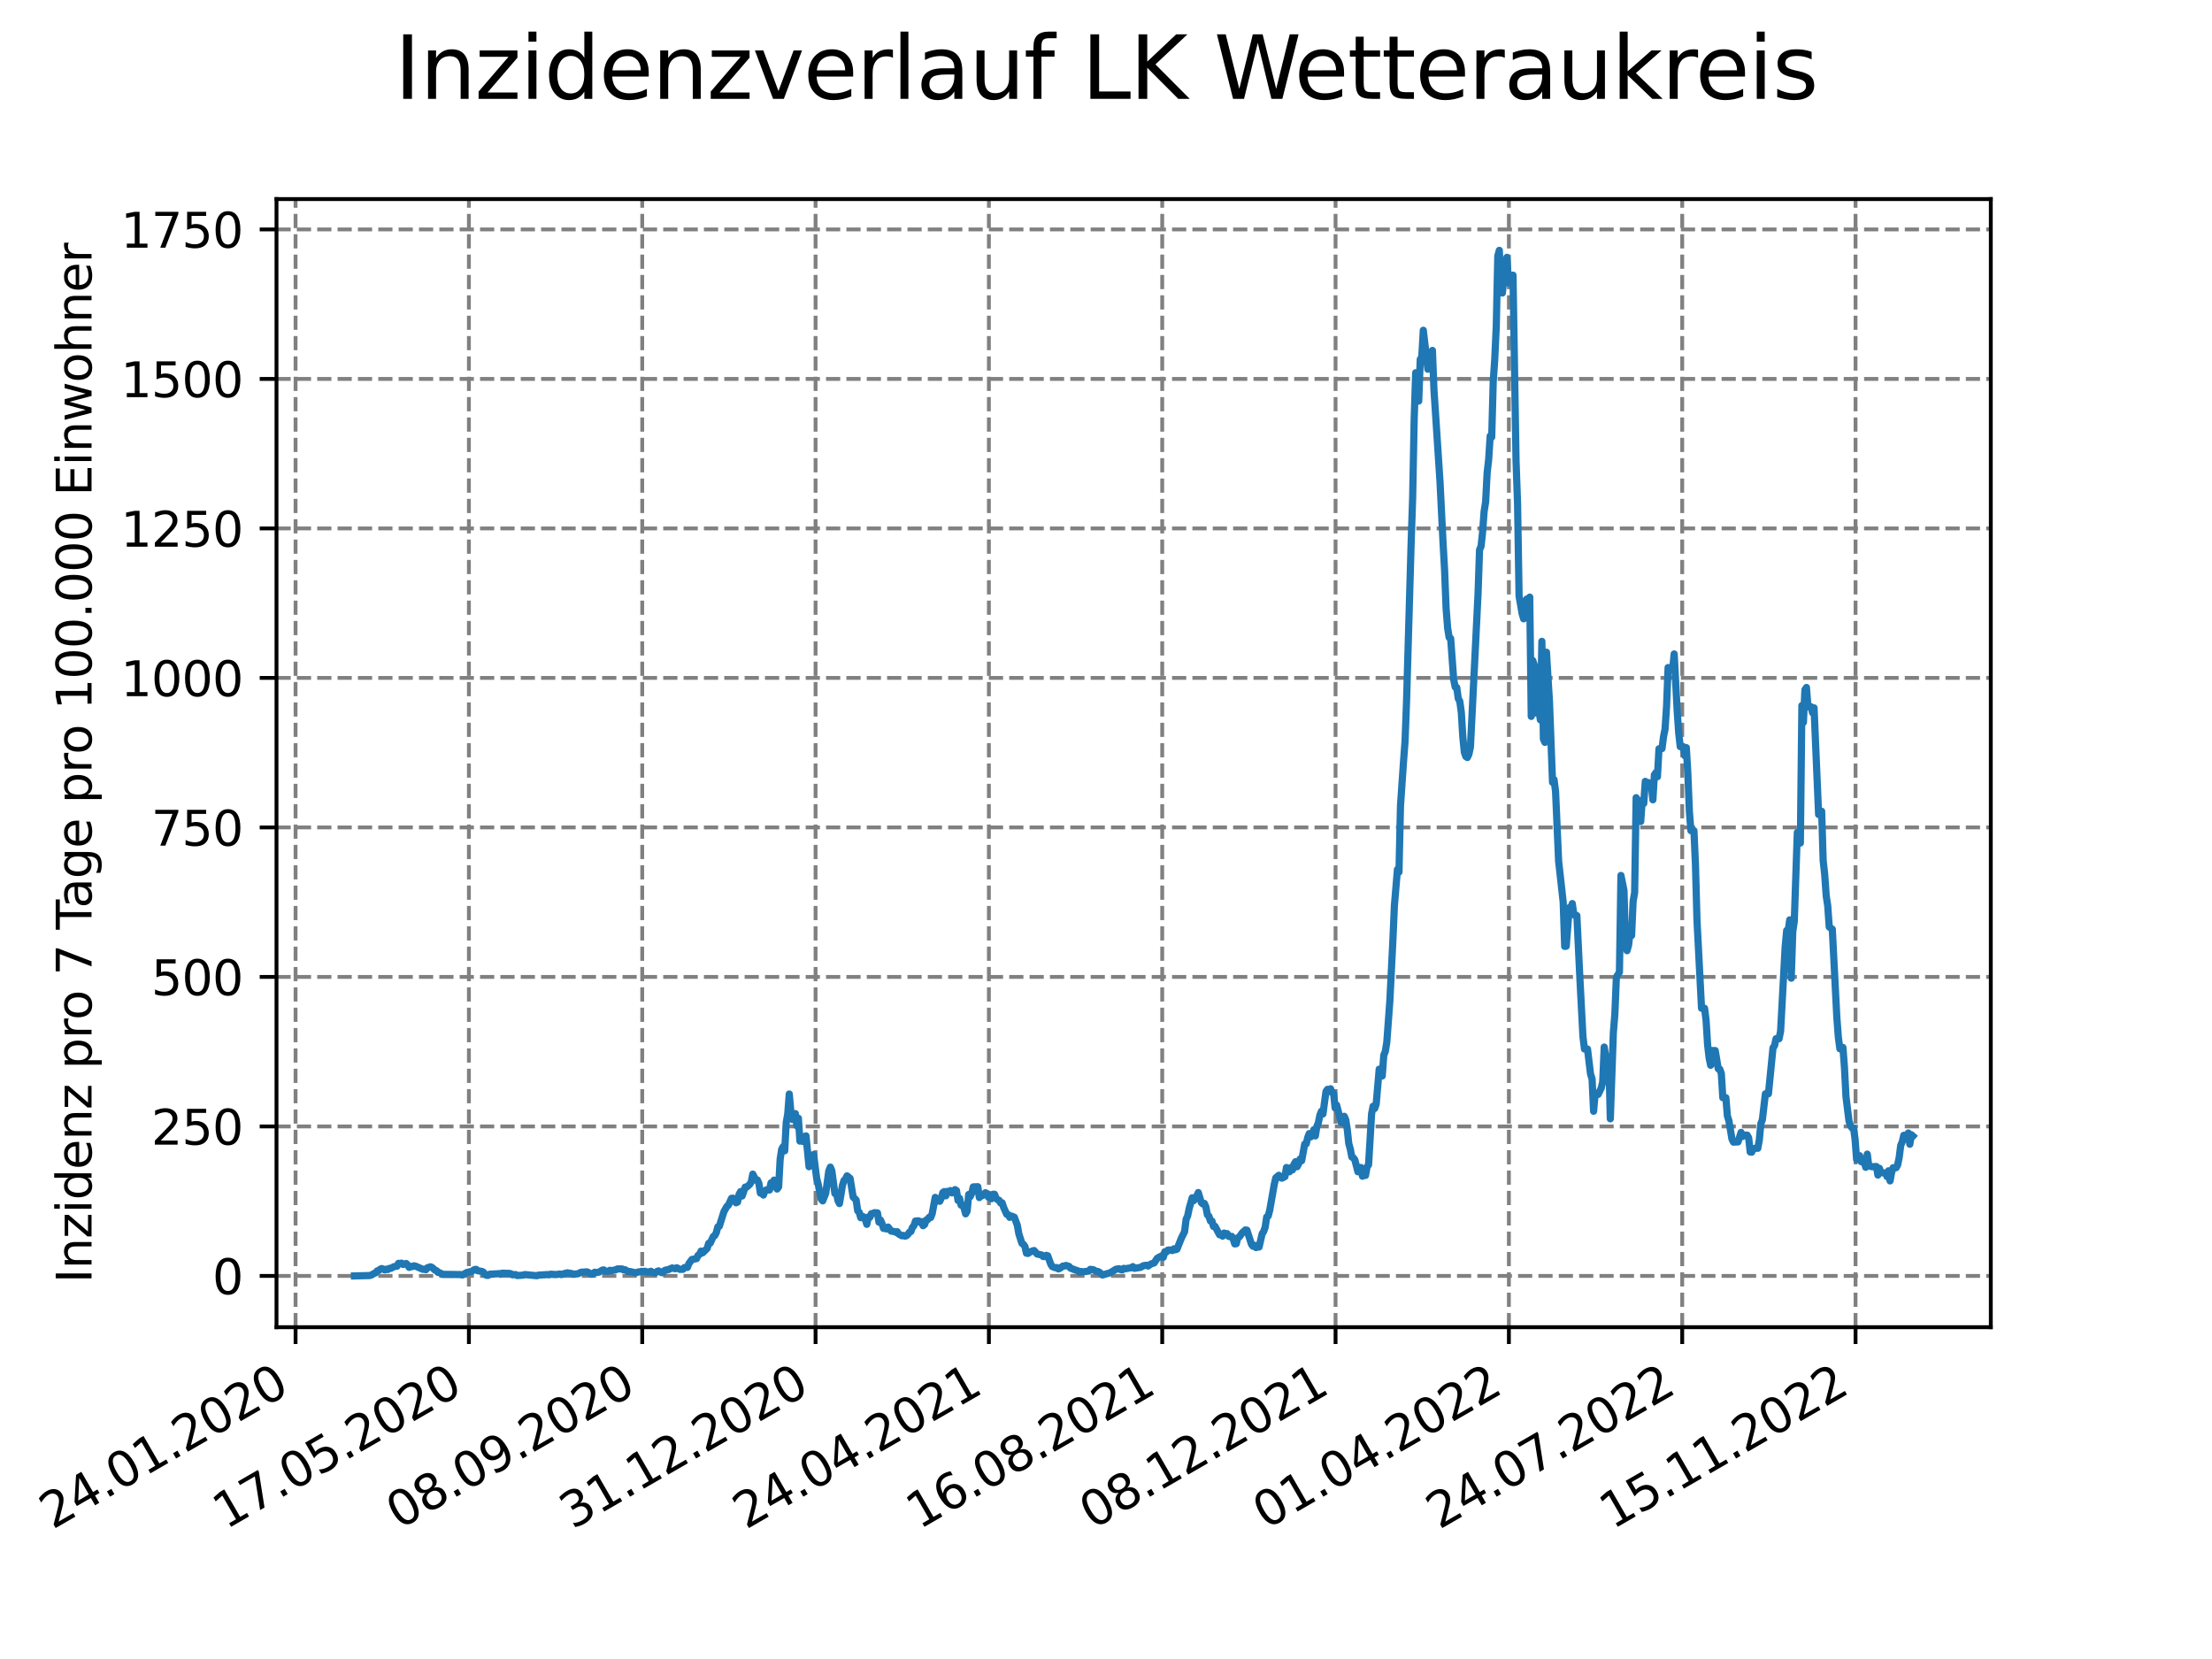 <?xml version="1.0" encoding="utf-8" standalone="no"?>
<!DOCTYPE svg PUBLIC "-//W3C//DTD SVG 1.1//EN"
  "http://www.w3.org/Graphics/SVG/1.1/DTD/svg11.dtd">
<svg xmlns:xlink="http://www.w3.org/1999/xlink" width="460.8pt" height="345.6pt" viewBox="0 0 460.8 345.6" xmlns="http://www.w3.org/2000/svg" version="1.1">
 <defs>
  <style type="text/css">*{stroke-linejoin: round; stroke-linecap: butt}</style>
 </defs>
 <g id="figure_1">
  <g id="patch_1">
   <path d="M 0 345.6 
L 460.8 345.6 
L 460.8 0 
L 0 0 
z
" style="fill: #ffffff"/>
  </g>
  <g id="axes_1">
   <g id="patch_2">
    <path d="M 57.6 276.48 
L 414.72 276.48 
L 414.72 41.472 
L 57.6 41.472 
z
" style="fill: #ffffff"/>
   </g>
   <g id="matplotlib.axis_1">
    <g id="xtick_1">
     <g id="line2d_1">
      <path d="M 61.572 276.48 
L 61.572 41.472 
" clip-path="url(#p90f5636e90)" style="fill: none; stroke-dasharray: 2.96,1.28; stroke-dashoffset: 0; stroke: #808080; stroke-width: 0.8"/>
     </g>
     <g id="line2d_2">
      <defs>
       <path id="m7a1c405367" d="M 0 0 
L 0 3.5 
" style="stroke: #000000; stroke-width: 0.8"/>
      </defs>
      <g>
       <use xlink:href="#m7a1c405367" x="61.572" y="276.48" style="stroke: #000000; stroke-width: 0.8"/>
      </g>
     </g>
     <g id="text_1">
      <!-- 24.01.2020 -->
      <g transform="translate(10.947 318.689) rotate(-30) scale(0.1 -0.1)">
       <defs>
        <path id="DejaVuSans-32" d="M 1228 531 
L 3431 531 
L 3431 0 
L 469 0 
L 469 531 
Q 828 903 1448 1529 
Q 2069 2156 2228 2338 
Q 2531 2678 2651 2914 
Q 2772 3150 2772 3378 
Q 2772 3750 2511 3984 
Q 2250 4219 1831 4219 
Q 1534 4219 1204 4116 
Q 875 4013 500 3803 
L 500 4441 
Q 881 4594 1212 4672 
Q 1544 4750 1819 4750 
Q 2544 4750 2975 4387 
Q 3406 4025 3406 3419 
Q 3406 3131 3298 2873 
Q 3191 2616 2906 2266 
Q 2828 2175 2409 1742 
Q 1991 1309 1228 531 
z
" transform="scale(0.016)"/>
        <path id="DejaVuSans-34" d="M 2419 4116 
L 825 1625 
L 2419 1625 
L 2419 4116 
z
M 2253 4666 
L 3047 4666 
L 3047 1625 
L 3713 1625 
L 3713 1100 
L 3047 1100 
L 3047 0 
L 2419 0 
L 2419 1100 
L 313 1100 
L 313 1709 
L 2253 4666 
z
" transform="scale(0.016)"/>
        <path id="DejaVuSans-2e" d="M 684 794 
L 1344 794 
L 1344 0 
L 684 0 
L 684 794 
z
" transform="scale(0.016)"/>
        <path id="DejaVuSans-30" d="M 2034 4250 
Q 1547 4250 1301 3770 
Q 1056 3291 1056 2328 
Q 1056 1369 1301 889 
Q 1547 409 2034 409 
Q 2525 409 2770 889 
Q 3016 1369 3016 2328 
Q 3016 3291 2770 3770 
Q 2525 4250 2034 4250 
z
M 2034 4750 
Q 2819 4750 3233 4129 
Q 3647 3509 3647 2328 
Q 3647 1150 3233 529 
Q 2819 -91 2034 -91 
Q 1250 -91 836 529 
Q 422 1150 422 2328 
Q 422 3509 836 4129 
Q 1250 4750 2034 4750 
z
" transform="scale(0.016)"/>
        <path id="DejaVuSans-31" d="M 794 531 
L 1825 531 
L 1825 4091 
L 703 3866 
L 703 4441 
L 1819 4666 
L 2450 4666 
L 2450 531 
L 3481 531 
L 3481 0 
L 794 0 
L 794 531 
z
" transform="scale(0.016)"/>
       </defs>
       <use xlink:href="#DejaVuSans-32"/>
       <use xlink:href="#DejaVuSans-34" x="63.623"/>
       <use xlink:href="#DejaVuSans-2e" x="127.246"/>
       <use xlink:href="#DejaVuSans-30" x="159.033"/>
       <use xlink:href="#DejaVuSans-31" x="222.656"/>
       <use xlink:href="#DejaVuSans-2e" x="286.279"/>
       <use xlink:href="#DejaVuSans-32" x="318.066"/>
       <use xlink:href="#DejaVuSans-30" x="381.689"/>
       <use xlink:href="#DejaVuSans-32" x="445.312"/>
       <use xlink:href="#DejaVuSans-30" x="508.936"/>
      </g>
     </g>
    </g>
    <g id="xtick_2">
     <g id="line2d_3">
      <path d="M 97.68 276.48 
L 97.68 41.472 
" clip-path="url(#p90f5636e90)" style="fill: none; stroke-dasharray: 2.96,1.28; stroke-dashoffset: 0; stroke: #808080; stroke-width: 0.8"/>
     </g>
     <g id="line2d_4">
      <g>
       <use xlink:href="#m7a1c405367" x="97.68" y="276.48" style="stroke: #000000; stroke-width: 0.8"/>
      </g>
     </g>
     <g id="text_2">
      <!-- 17.05.2020 -->
      <g transform="translate(47.055 318.689) rotate(-30) scale(0.1 -0.1)">
       <defs>
        <path id="DejaVuSans-37" d="M 525 4666 
L 3525 4666 
L 3525 4397 
L 1831 0 
L 1172 0 
L 2766 4134 
L 525 4134 
L 525 4666 
z
" transform="scale(0.016)"/>
        <path id="DejaVuSans-35" d="M 691 4666 
L 3169 4666 
L 3169 4134 
L 1269 4134 
L 1269 2991 
Q 1406 3038 1543 3061 
Q 1681 3084 1819 3084 
Q 2600 3084 3056 2656 
Q 3513 2228 3513 1497 
Q 3513 744 3044 326 
Q 2575 -91 1722 -91 
Q 1428 -91 1123 -41 
Q 819 9 494 109 
L 494 744 
Q 775 591 1075 516 
Q 1375 441 1709 441 
Q 2250 441 2565 725 
Q 2881 1009 2881 1497 
Q 2881 1984 2565 2268 
Q 2250 2553 1709 2553 
Q 1456 2553 1204 2497 
Q 953 2441 691 2322 
L 691 4666 
z
" transform="scale(0.016)"/>
       </defs>
       <use xlink:href="#DejaVuSans-31"/>
       <use xlink:href="#DejaVuSans-37" x="63.623"/>
       <use xlink:href="#DejaVuSans-2e" x="127.246"/>
       <use xlink:href="#DejaVuSans-30" x="159.033"/>
       <use xlink:href="#DejaVuSans-35" x="222.656"/>
       <use xlink:href="#DejaVuSans-2e" x="286.279"/>
       <use xlink:href="#DejaVuSans-32" x="318.066"/>
       <use xlink:href="#DejaVuSans-30" x="381.689"/>
       <use xlink:href="#DejaVuSans-32" x="445.312"/>
       <use xlink:href="#DejaVuSans-30" x="508.936"/>
      </g>
     </g>
    </g>
    <g id="xtick_3">
     <g id="line2d_5">
      <path d="M 133.788 276.48 
L 133.788 41.472 
" clip-path="url(#p90f5636e90)" style="fill: none; stroke-dasharray: 2.96,1.28; stroke-dashoffset: 0; stroke: #808080; stroke-width: 0.8"/>
     </g>
     <g id="line2d_6">
      <g>
       <use xlink:href="#m7a1c405367" x="133.788" y="276.48" style="stroke: #000000; stroke-width: 0.8"/>
      </g>
     </g>
     <g id="text_3">
      <!-- 08.09.2020 -->
      <g transform="translate(83.163 318.689) rotate(-30) scale(0.1 -0.1)">
       <defs>
        <path id="DejaVuSans-38" d="M 2034 2216 
Q 1584 2216 1326 1975 
Q 1069 1734 1069 1313 
Q 1069 891 1326 650 
Q 1584 409 2034 409 
Q 2484 409 2743 651 
Q 3003 894 3003 1313 
Q 3003 1734 2745 1975 
Q 2488 2216 2034 2216 
z
M 1403 2484 
Q 997 2584 770 2862 
Q 544 3141 544 3541 
Q 544 4100 942 4425 
Q 1341 4750 2034 4750 
Q 2731 4750 3128 4425 
Q 3525 4100 3525 3541 
Q 3525 3141 3298 2862 
Q 3072 2584 2669 2484 
Q 3125 2378 3379 2068 
Q 3634 1759 3634 1313 
Q 3634 634 3220 271 
Q 2806 -91 2034 -91 
Q 1263 -91 848 271 
Q 434 634 434 1313 
Q 434 1759 690 2068 
Q 947 2378 1403 2484 
z
M 1172 3481 
Q 1172 3119 1398 2916 
Q 1625 2713 2034 2713 
Q 2441 2713 2670 2916 
Q 2900 3119 2900 3481 
Q 2900 3844 2670 4047 
Q 2441 4250 2034 4250 
Q 1625 4250 1398 4047 
Q 1172 3844 1172 3481 
z
" transform="scale(0.016)"/>
        <path id="DejaVuSans-39" d="M 703 97 
L 703 672 
Q 941 559 1184 500 
Q 1428 441 1663 441 
Q 2288 441 2617 861 
Q 2947 1281 2994 2138 
Q 2813 1869 2534 1725 
Q 2256 1581 1919 1581 
Q 1219 1581 811 2004 
Q 403 2428 403 3163 
Q 403 3881 828 4315 
Q 1253 4750 1959 4750 
Q 2769 4750 3195 4129 
Q 3622 3509 3622 2328 
Q 3622 1225 3098 567 
Q 2575 -91 1691 -91 
Q 1453 -91 1209 -44 
Q 966 3 703 97 
z
M 1959 2075 
Q 2384 2075 2632 2365 
Q 2881 2656 2881 3163 
Q 2881 3666 2632 3958 
Q 2384 4250 1959 4250 
Q 1534 4250 1286 3958 
Q 1038 3666 1038 3163 
Q 1038 2656 1286 2365 
Q 1534 2075 1959 2075 
z
" transform="scale(0.016)"/>
       </defs>
       <use xlink:href="#DejaVuSans-30"/>
       <use xlink:href="#DejaVuSans-38" x="63.623"/>
       <use xlink:href="#DejaVuSans-2e" x="127.246"/>
       <use xlink:href="#DejaVuSans-30" x="159.033"/>
       <use xlink:href="#DejaVuSans-39" x="222.656"/>
       <use xlink:href="#DejaVuSans-2e" x="286.279"/>
       <use xlink:href="#DejaVuSans-32" x="318.066"/>
       <use xlink:href="#DejaVuSans-30" x="381.689"/>
       <use xlink:href="#DejaVuSans-32" x="445.312"/>
       <use xlink:href="#DejaVuSans-30" x="508.936"/>
      </g>
     </g>
    </g>
    <g id="xtick_4">
     <g id="line2d_7">
      <path d="M 169.896 276.48 
L 169.896 41.472 
" clip-path="url(#p90f5636e90)" style="fill: none; stroke-dasharray: 2.96,1.28; stroke-dashoffset: 0; stroke: #808080; stroke-width: 0.8"/>
     </g>
     <g id="line2d_8">
      <g>
       <use xlink:href="#m7a1c405367" x="169.896" y="276.48" style="stroke: #000000; stroke-width: 0.8"/>
      </g>
     </g>
     <g id="text_4">
      <!-- 31.12.2020 -->
      <g transform="translate(119.271 318.689) rotate(-30) scale(0.1 -0.1)">
       <defs>
        <path id="DejaVuSans-33" d="M 2597 2516 
Q 3050 2419 3304 2112 
Q 3559 1806 3559 1356 
Q 3559 666 3084 287 
Q 2609 -91 1734 -91 
Q 1441 -91 1130 -33 
Q 819 25 488 141 
L 488 750 
Q 750 597 1062 519 
Q 1375 441 1716 441 
Q 2309 441 2620 675 
Q 2931 909 2931 1356 
Q 2931 1769 2642 2001 
Q 2353 2234 1838 2234 
L 1294 2234 
L 1294 2753 
L 1863 2753 
Q 2328 2753 2575 2939 
Q 2822 3125 2822 3475 
Q 2822 3834 2567 4026 
Q 2313 4219 1838 4219 
Q 1578 4219 1281 4162 
Q 984 4106 628 3988 
L 628 4550 
Q 988 4650 1302 4700 
Q 1616 4750 1894 4750 
Q 2613 4750 3031 4423 
Q 3450 4097 3450 3541 
Q 3450 3153 3228 2886 
Q 3006 2619 2597 2516 
z
" transform="scale(0.016)"/>
       </defs>
       <use xlink:href="#DejaVuSans-33"/>
       <use xlink:href="#DejaVuSans-31" x="63.623"/>
       <use xlink:href="#DejaVuSans-2e" x="127.246"/>
       <use xlink:href="#DejaVuSans-31" x="159.033"/>
       <use xlink:href="#DejaVuSans-32" x="222.656"/>
       <use xlink:href="#DejaVuSans-2e" x="286.279"/>
       <use xlink:href="#DejaVuSans-32" x="318.066"/>
       <use xlink:href="#DejaVuSans-30" x="381.689"/>
       <use xlink:href="#DejaVuSans-32" x="445.312"/>
       <use xlink:href="#DejaVuSans-30" x="508.936"/>
      </g>
     </g>
    </g>
    <g id="xtick_5">
     <g id="line2d_9">
      <path d="M 206.004 276.48 
L 206.004 41.472 
" clip-path="url(#p90f5636e90)" style="fill: none; stroke-dasharray: 2.96,1.28; stroke-dashoffset: 0; stroke: #808080; stroke-width: 0.8"/>
     </g>
     <g id="line2d_10">
      <g>
       <use xlink:href="#m7a1c405367" x="206.004" y="276.48" style="stroke: #000000; stroke-width: 0.8"/>
      </g>
     </g>
     <g id="text_5">
      <!-- 24.04.2021 -->
      <g transform="translate(155.379 318.689) rotate(-30) scale(0.1 -0.1)">
       <use xlink:href="#DejaVuSans-32"/>
       <use xlink:href="#DejaVuSans-34" x="63.623"/>
       <use xlink:href="#DejaVuSans-2e" x="127.246"/>
       <use xlink:href="#DejaVuSans-30" x="159.033"/>
       <use xlink:href="#DejaVuSans-34" x="222.656"/>
       <use xlink:href="#DejaVuSans-2e" x="286.279"/>
       <use xlink:href="#DejaVuSans-32" x="318.066"/>
       <use xlink:href="#DejaVuSans-30" x="381.689"/>
       <use xlink:href="#DejaVuSans-32" x="445.312"/>
       <use xlink:href="#DejaVuSans-31" x="508.936"/>
      </g>
     </g>
    </g>
    <g id="xtick_6">
     <g id="line2d_11">
      <path d="M 242.112 276.48 
L 242.112 41.472 
" clip-path="url(#p90f5636e90)" style="fill: none; stroke-dasharray: 2.96,1.28; stroke-dashoffset: 0; stroke: #808080; stroke-width: 0.8"/>
     </g>
     <g id="line2d_12">
      <g>
       <use xlink:href="#m7a1c405367" x="242.112" y="276.48" style="stroke: #000000; stroke-width: 0.8"/>
      </g>
     </g>
     <g id="text_6">
      <!-- 16.08.2021 -->
      <g transform="translate(191.487 318.689) rotate(-30) scale(0.1 -0.1)">
       <defs>
        <path id="DejaVuSans-36" d="M 2113 2584 
Q 1688 2584 1439 2293 
Q 1191 2003 1191 1497 
Q 1191 994 1439 701 
Q 1688 409 2113 409 
Q 2538 409 2786 701 
Q 3034 994 3034 1497 
Q 3034 2003 2786 2293 
Q 2538 2584 2113 2584 
z
M 3366 4563 
L 3366 3988 
Q 3128 4100 2886 4159 
Q 2644 4219 2406 4219 
Q 1781 4219 1451 3797 
Q 1122 3375 1075 2522 
Q 1259 2794 1537 2939 
Q 1816 3084 2150 3084 
Q 2853 3084 3261 2657 
Q 3669 2231 3669 1497 
Q 3669 778 3244 343 
Q 2819 -91 2113 -91 
Q 1303 -91 875 529 
Q 447 1150 447 2328 
Q 447 3434 972 4092 
Q 1497 4750 2381 4750 
Q 2619 4750 2861 4703 
Q 3103 4656 3366 4563 
z
" transform="scale(0.016)"/>
       </defs>
       <use xlink:href="#DejaVuSans-31"/>
       <use xlink:href="#DejaVuSans-36" x="63.623"/>
       <use xlink:href="#DejaVuSans-2e" x="127.246"/>
       <use xlink:href="#DejaVuSans-30" x="159.033"/>
       <use xlink:href="#DejaVuSans-38" x="222.656"/>
       <use xlink:href="#DejaVuSans-2e" x="286.279"/>
       <use xlink:href="#DejaVuSans-32" x="318.066"/>
       <use xlink:href="#DejaVuSans-30" x="381.689"/>
       <use xlink:href="#DejaVuSans-32" x="445.312"/>
       <use xlink:href="#DejaVuSans-31" x="508.936"/>
      </g>
     </g>
    </g>
    <g id="xtick_7">
     <g id="line2d_13">
      <path d="M 278.22 276.48 
L 278.22 41.472 
" clip-path="url(#p90f5636e90)" style="fill: none; stroke-dasharray: 2.96,1.28; stroke-dashoffset: 0; stroke: #808080; stroke-width: 0.8"/>
     </g>
     <g id="line2d_14">
      <g>
       <use xlink:href="#m7a1c405367" x="278.22" y="276.48" style="stroke: #000000; stroke-width: 0.8"/>
      </g>
     </g>
     <g id="text_7">
      <!-- 08.12.2021 -->
      <g transform="translate(227.595 318.689) rotate(-30) scale(0.1 -0.1)">
       <use xlink:href="#DejaVuSans-30"/>
       <use xlink:href="#DejaVuSans-38" x="63.623"/>
       <use xlink:href="#DejaVuSans-2e" x="127.246"/>
       <use xlink:href="#DejaVuSans-31" x="159.033"/>
       <use xlink:href="#DejaVuSans-32" x="222.656"/>
       <use xlink:href="#DejaVuSans-2e" x="286.279"/>
       <use xlink:href="#DejaVuSans-32" x="318.066"/>
       <use xlink:href="#DejaVuSans-30" x="381.689"/>
       <use xlink:href="#DejaVuSans-32" x="445.312"/>
       <use xlink:href="#DejaVuSans-31" x="508.936"/>
      </g>
     </g>
    </g>
    <g id="xtick_8">
     <g id="line2d_15">
      <path d="M 314.328 276.48 
L 314.328 41.472 
" clip-path="url(#p90f5636e90)" style="fill: none; stroke-dasharray: 2.96,1.28; stroke-dashoffset: 0; stroke: #808080; stroke-width: 0.8"/>
     </g>
     <g id="line2d_16">
      <g>
       <use xlink:href="#m7a1c405367" x="314.328" y="276.48" style="stroke: #000000; stroke-width: 0.8"/>
      </g>
     </g>
     <g id="text_8">
      <!-- 01.04.2022 -->
      <g transform="translate(263.703 318.689) rotate(-30) scale(0.1 -0.1)">
       <use xlink:href="#DejaVuSans-30"/>
       <use xlink:href="#DejaVuSans-31" x="63.623"/>
       <use xlink:href="#DejaVuSans-2e" x="127.246"/>
       <use xlink:href="#DejaVuSans-30" x="159.033"/>
       <use xlink:href="#DejaVuSans-34" x="222.656"/>
       <use xlink:href="#DejaVuSans-2e" x="286.279"/>
       <use xlink:href="#DejaVuSans-32" x="318.066"/>
       <use xlink:href="#DejaVuSans-30" x="381.689"/>
       <use xlink:href="#DejaVuSans-32" x="445.312"/>
       <use xlink:href="#DejaVuSans-32" x="508.936"/>
      </g>
     </g>
    </g>
    <g id="xtick_9">
     <g id="line2d_17">
      <path d="M 350.436 276.48 
L 350.436 41.472 
" clip-path="url(#p90f5636e90)" style="fill: none; stroke-dasharray: 2.96,1.28; stroke-dashoffset: 0; stroke: #808080; stroke-width: 0.8"/>
     </g>
     <g id="line2d_18">
      <g>
       <use xlink:href="#m7a1c405367" x="350.436" y="276.48" style="stroke: #000000; stroke-width: 0.8"/>
      </g>
     </g>
     <g id="text_9">
      <!-- 24.07.2022 -->
      <g transform="translate(299.811 318.689) rotate(-30) scale(0.1 -0.1)">
       <use xlink:href="#DejaVuSans-32"/>
       <use xlink:href="#DejaVuSans-34" x="63.623"/>
       <use xlink:href="#DejaVuSans-2e" x="127.246"/>
       <use xlink:href="#DejaVuSans-30" x="159.033"/>
       <use xlink:href="#DejaVuSans-37" x="222.656"/>
       <use xlink:href="#DejaVuSans-2e" x="286.279"/>
       <use xlink:href="#DejaVuSans-32" x="318.066"/>
       <use xlink:href="#DejaVuSans-30" x="381.689"/>
       <use xlink:href="#DejaVuSans-32" x="445.312"/>
       <use xlink:href="#DejaVuSans-32" x="508.936"/>
      </g>
     </g>
    </g>
    <g id="xtick_10">
     <g id="line2d_19">
      <path d="M 386.544 276.48 
L 386.544 41.472 
" clip-path="url(#p90f5636e90)" style="fill: none; stroke-dasharray: 2.96,1.28; stroke-dashoffset: 0; stroke: #808080; stroke-width: 0.8"/>
     </g>
     <g id="line2d_20">
      <g>
       <use xlink:href="#m7a1c405367" x="386.544" y="276.48" style="stroke: #000000; stroke-width: 0.8"/>
      </g>
     </g>
     <g id="text_10">
      <!-- 15.11.2022 -->
      <g transform="translate(335.918 318.689) rotate(-30) scale(0.1 -0.1)">
       <use xlink:href="#DejaVuSans-31"/>
       <use xlink:href="#DejaVuSans-35" x="63.623"/>
       <use xlink:href="#DejaVuSans-2e" x="127.246"/>
       <use xlink:href="#DejaVuSans-31" x="159.033"/>
       <use xlink:href="#DejaVuSans-31" x="222.656"/>
       <use xlink:href="#DejaVuSans-2e" x="286.279"/>
       <use xlink:href="#DejaVuSans-32" x="318.066"/>
       <use xlink:href="#DejaVuSans-30" x="381.689"/>
       <use xlink:href="#DejaVuSans-32" x="445.312"/>
       <use xlink:href="#DejaVuSans-32" x="508.936"/>
      </g>
     </g>
    </g>
   </g>
   <g id="matplotlib.axis_2">
    <g id="ytick_1">
     <g id="line2d_21">
      <path d="M 57.6 265.798 
L 414.72 265.798 
" clip-path="url(#p90f5636e90)" style="fill: none; stroke-dasharray: 2.96,1.28; stroke-dashoffset: 0; stroke: #808080; stroke-width: 0.8"/>
     </g>
     <g id="line2d_22">
      <defs>
       <path id="m7d03d80934" d="M 0 0 
L -3.5 0 
" style="stroke: #000000; stroke-width: 0.8"/>
      </defs>
      <g>
       <use xlink:href="#m7d03d80934" x="57.6" y="265.798" style="stroke: #000000; stroke-width: 0.8"/>
      </g>
     </g>
     <g id="text_11">
      <!-- 0 -->
      <g transform="translate(44.237 269.597) scale(0.1 -0.1)">
       <use xlink:href="#DejaVuSans-30"/>
      </g>
     </g>
    </g>
    <g id="ytick_2">
     <g id="line2d_23">
      <path d="M 57.6 234.654 
L 414.72 234.654 
" clip-path="url(#p90f5636e90)" style="fill: none; stroke-dasharray: 2.96,1.28; stroke-dashoffset: 0; stroke: #808080; stroke-width: 0.8"/>
     </g>
     <g id="line2d_24">
      <g>
       <use xlink:href="#m7d03d80934" x="57.6" y="234.654" style="stroke: #000000; stroke-width: 0.8"/>
      </g>
     </g>
     <g id="text_12">
      <!-- 250 -->
      <g transform="translate(31.512 238.454) scale(0.1 -0.1)">
       <use xlink:href="#DejaVuSans-32"/>
       <use xlink:href="#DejaVuSans-35" x="63.623"/>
       <use xlink:href="#DejaVuSans-30" x="127.246"/>
      </g>
     </g>
    </g>
    <g id="ytick_3">
     <g id="line2d_25">
      <path d="M 57.6 203.511 
L 414.72 203.511 
" clip-path="url(#p90f5636e90)" style="fill: none; stroke-dasharray: 2.96,1.28; stroke-dashoffset: 0; stroke: #808080; stroke-width: 0.8"/>
     </g>
     <g id="line2d_26">
      <g>
       <use xlink:href="#m7d03d80934" x="57.6" y="203.511" style="stroke: #000000; stroke-width: 0.8"/>
      </g>
     </g>
     <g id="text_13">
      <!-- 500 -->
      <g transform="translate(31.512 207.31) scale(0.1 -0.1)">
       <use xlink:href="#DejaVuSans-35"/>
       <use xlink:href="#DejaVuSans-30" x="63.623"/>
       <use xlink:href="#DejaVuSans-30" x="127.246"/>
      </g>
     </g>
    </g>
    <g id="ytick_4">
     <g id="line2d_27">
      <path d="M 57.6 172.367 
L 414.72 172.367 
" clip-path="url(#p90f5636e90)" style="fill: none; stroke-dasharray: 2.96,1.28; stroke-dashoffset: 0; stroke: #808080; stroke-width: 0.8"/>
     </g>
     <g id="line2d_28">
      <g>
       <use xlink:href="#m7d03d80934" x="57.6" y="172.367" style="stroke: #000000; stroke-width: 0.8"/>
      </g>
     </g>
     <g id="text_14">
      <!-- 750 -->
      <g transform="translate(31.512 176.167) scale(0.1 -0.1)">
       <use xlink:href="#DejaVuSans-37"/>
       <use xlink:href="#DejaVuSans-35" x="63.623"/>
       <use xlink:href="#DejaVuSans-30" x="127.246"/>
      </g>
     </g>
    </g>
    <g id="ytick_5">
     <g id="line2d_29">
      <path d="M 57.6 141.224 
L 414.72 141.224 
" clip-path="url(#p90f5636e90)" style="fill: none; stroke-dasharray: 2.96,1.28; stroke-dashoffset: 0; stroke: #808080; stroke-width: 0.8"/>
     </g>
     <g id="line2d_30">
      <g>
       <use xlink:href="#m7d03d80934" x="57.6" y="141.224" style="stroke: #000000; stroke-width: 0.8"/>
      </g>
     </g>
     <g id="text_15">
      <!-- 1000 -->
      <g transform="translate(25.15 145.023) scale(0.1 -0.1)">
       <use xlink:href="#DejaVuSans-31"/>
       <use xlink:href="#DejaVuSans-30" x="63.623"/>
       <use xlink:href="#DejaVuSans-30" x="127.246"/>
       <use xlink:href="#DejaVuSans-30" x="190.869"/>
      </g>
     </g>
    </g>
    <g id="ytick_6">
     <g id="line2d_31">
      <path d="M 57.6 110.08 
L 414.72 110.08 
" clip-path="url(#p90f5636e90)" style="fill: none; stroke-dasharray: 2.96,1.28; stroke-dashoffset: 0; stroke: #808080; stroke-width: 0.8"/>
     </g>
     <g id="line2d_32">
      <g>
       <use xlink:href="#m7d03d80934" x="57.6" y="110.08" style="stroke: #000000; stroke-width: 0.8"/>
      </g>
     </g>
     <g id="text_16">
      <!-- 1250 -->
      <g transform="translate(25.15 113.88) scale(0.1 -0.1)">
       <use xlink:href="#DejaVuSans-31"/>
       <use xlink:href="#DejaVuSans-32" x="63.623"/>
       <use xlink:href="#DejaVuSans-35" x="127.246"/>
       <use xlink:href="#DejaVuSans-30" x="190.869"/>
      </g>
     </g>
    </g>
    <g id="ytick_7">
     <g id="line2d_33">
      <path d="M 57.6 78.937 
L 414.72 78.937 
" clip-path="url(#p90f5636e90)" style="fill: none; stroke-dasharray: 2.96,1.28; stroke-dashoffset: 0; stroke: #808080; stroke-width: 0.8"/>
     </g>
     <g id="line2d_34">
      <g>
       <use xlink:href="#m7d03d80934" x="57.6" y="78.937" style="stroke: #000000; stroke-width: 0.8"/>
      </g>
     </g>
     <g id="text_17">
      <!-- 1500 -->
      <g transform="translate(25.15 82.736) scale(0.1 -0.1)">
       <use xlink:href="#DejaVuSans-31"/>
       <use xlink:href="#DejaVuSans-35" x="63.623"/>
       <use xlink:href="#DejaVuSans-30" x="127.246"/>
       <use xlink:href="#DejaVuSans-30" x="190.869"/>
      </g>
     </g>
    </g>
    <g id="ytick_8">
     <g id="line2d_35">
      <path d="M 57.6 47.794 
L 414.72 47.794 
" clip-path="url(#p90f5636e90)" style="fill: none; stroke-dasharray: 2.96,1.28; stroke-dashoffset: 0; stroke: #808080; stroke-width: 0.8"/>
     </g>
     <g id="line2d_36">
      <g>
       <use xlink:href="#m7d03d80934" x="57.6" y="47.794" style="stroke: #000000; stroke-width: 0.8"/>
      </g>
     </g>
     <g id="text_18">
      <!-- 1750 -->
      <g transform="translate(25.15 51.593) scale(0.1 -0.1)">
       <use xlink:href="#DejaVuSans-31"/>
       <use xlink:href="#DejaVuSans-37" x="63.623"/>
       <use xlink:href="#DejaVuSans-35" x="127.246"/>
       <use xlink:href="#DejaVuSans-30" x="190.869"/>
      </g>
     </g>
    </g>
    <g id="text_19">
     <!-- Inzidenz pro 7 Tage pro 100.000 Einwohner -->
     <g transform="translate(19.07 267.301) rotate(-90) scale(0.1 -0.1)">
      <defs>
       <path id="DejaVuSans-49" d="M 628 4666 
L 1259 4666 
L 1259 0 
L 628 0 
L 628 4666 
z
" transform="scale(0.016)"/>
       <path id="DejaVuSans-6e" d="M 3513 2113 
L 3513 0 
L 2938 0 
L 2938 2094 
Q 2938 2591 2744 2837 
Q 2550 3084 2163 3084 
Q 1697 3084 1428 2787 
Q 1159 2491 1159 1978 
L 1159 0 
L 581 0 
L 581 3500 
L 1159 3500 
L 1159 2956 
Q 1366 3272 1645 3428 
Q 1925 3584 2291 3584 
Q 2894 3584 3203 3211 
Q 3513 2838 3513 2113 
z
" transform="scale(0.016)"/>
       <path id="DejaVuSans-7a" d="M 353 3500 
L 3084 3500 
L 3084 2975 
L 922 459 
L 3084 459 
L 3084 0 
L 275 0 
L 275 525 
L 2438 3041 
L 353 3041 
L 353 3500 
z
" transform="scale(0.016)"/>
       <path id="DejaVuSans-69" d="M 603 3500 
L 1178 3500 
L 1178 0 
L 603 0 
L 603 3500 
z
M 603 4863 
L 1178 4863 
L 1178 4134 
L 603 4134 
L 603 4863 
z
" transform="scale(0.016)"/>
       <path id="DejaVuSans-64" d="M 2906 2969 
L 2906 4863 
L 3481 4863 
L 3481 0 
L 2906 0 
L 2906 525 
Q 2725 213 2448 61 
Q 2172 -91 1784 -91 
Q 1150 -91 751 415 
Q 353 922 353 1747 
Q 353 2572 751 3078 
Q 1150 3584 1784 3584 
Q 2172 3584 2448 3432 
Q 2725 3281 2906 2969 
z
M 947 1747 
Q 947 1113 1208 752 
Q 1469 391 1925 391 
Q 2381 391 2643 752 
Q 2906 1113 2906 1747 
Q 2906 2381 2643 2742 
Q 2381 3103 1925 3103 
Q 1469 3103 1208 2742 
Q 947 2381 947 1747 
z
" transform="scale(0.016)"/>
       <path id="DejaVuSans-65" d="M 3597 1894 
L 3597 1613 
L 953 1613 
Q 991 1019 1311 708 
Q 1631 397 2203 397 
Q 2534 397 2845 478 
Q 3156 559 3463 722 
L 3463 178 
Q 3153 47 2828 -22 
Q 2503 -91 2169 -91 
Q 1331 -91 842 396 
Q 353 884 353 1716 
Q 353 2575 817 3079 
Q 1281 3584 2069 3584 
Q 2775 3584 3186 3129 
Q 3597 2675 3597 1894 
z
M 3022 2063 
Q 3016 2534 2758 2815 
Q 2500 3097 2075 3097 
Q 1594 3097 1305 2825 
Q 1016 2553 972 2059 
L 3022 2063 
z
" transform="scale(0.016)"/>
       <path id="DejaVuSans-20" transform="scale(0.016)"/>
       <path id="DejaVuSans-70" d="M 1159 525 
L 1159 -1331 
L 581 -1331 
L 581 3500 
L 1159 3500 
L 1159 2969 
Q 1341 3281 1617 3432 
Q 1894 3584 2278 3584 
Q 2916 3584 3314 3078 
Q 3713 2572 3713 1747 
Q 3713 922 3314 415 
Q 2916 -91 2278 -91 
Q 1894 -91 1617 61 
Q 1341 213 1159 525 
z
M 3116 1747 
Q 3116 2381 2855 2742 
Q 2594 3103 2138 3103 
Q 1681 3103 1420 2742 
Q 1159 2381 1159 1747 
Q 1159 1113 1420 752 
Q 1681 391 2138 391 
Q 2594 391 2855 752 
Q 3116 1113 3116 1747 
z
" transform="scale(0.016)"/>
       <path id="DejaVuSans-72" d="M 2631 2963 
Q 2534 3019 2420 3045 
Q 2306 3072 2169 3072 
Q 1681 3072 1420 2755 
Q 1159 2438 1159 1844 
L 1159 0 
L 581 0 
L 581 3500 
L 1159 3500 
L 1159 2956 
Q 1341 3275 1631 3429 
Q 1922 3584 2338 3584 
Q 2397 3584 2469 3576 
Q 2541 3569 2628 3553 
L 2631 2963 
z
" transform="scale(0.016)"/>
       <path id="DejaVuSans-6f" d="M 1959 3097 
Q 1497 3097 1228 2736 
Q 959 2375 959 1747 
Q 959 1119 1226 758 
Q 1494 397 1959 397 
Q 2419 397 2687 759 
Q 2956 1122 2956 1747 
Q 2956 2369 2687 2733 
Q 2419 3097 1959 3097 
z
M 1959 3584 
Q 2709 3584 3137 3096 
Q 3566 2609 3566 1747 
Q 3566 888 3137 398 
Q 2709 -91 1959 -91 
Q 1206 -91 779 398 
Q 353 888 353 1747 
Q 353 2609 779 3096 
Q 1206 3584 1959 3584 
z
" transform="scale(0.016)"/>
       <path id="DejaVuSans-54" d="M -19 4666 
L 3928 4666 
L 3928 4134 
L 2272 4134 
L 2272 0 
L 1638 0 
L 1638 4134 
L -19 4134 
L -19 4666 
z
" transform="scale(0.016)"/>
       <path id="DejaVuSans-61" d="M 2194 1759 
Q 1497 1759 1228 1600 
Q 959 1441 959 1056 
Q 959 750 1161 570 
Q 1363 391 1709 391 
Q 2188 391 2477 730 
Q 2766 1069 2766 1631 
L 2766 1759 
L 2194 1759 
z
M 3341 1997 
L 3341 0 
L 2766 0 
L 2766 531 
Q 2569 213 2275 61 
Q 1981 -91 1556 -91 
Q 1019 -91 701 211 
Q 384 513 384 1019 
Q 384 1609 779 1909 
Q 1175 2209 1959 2209 
L 2766 2209 
L 2766 2266 
Q 2766 2663 2505 2880 
Q 2244 3097 1772 3097 
Q 1472 3097 1187 3025 
Q 903 2953 641 2809 
L 641 3341 
Q 956 3463 1253 3523 
Q 1550 3584 1831 3584 
Q 2591 3584 2966 3190 
Q 3341 2797 3341 1997 
z
" transform="scale(0.016)"/>
       <path id="DejaVuSans-67" d="M 2906 1791 
Q 2906 2416 2648 2759 
Q 2391 3103 1925 3103 
Q 1463 3103 1205 2759 
Q 947 2416 947 1791 
Q 947 1169 1205 825 
Q 1463 481 1925 481 
Q 2391 481 2648 825 
Q 2906 1169 2906 1791 
z
M 3481 434 
Q 3481 -459 3084 -895 
Q 2688 -1331 1869 -1331 
Q 1566 -1331 1297 -1286 
Q 1028 -1241 775 -1147 
L 775 -588 
Q 1028 -725 1275 -790 
Q 1522 -856 1778 -856 
Q 2344 -856 2625 -561 
Q 2906 -266 2906 331 
L 2906 616 
Q 2728 306 2450 153 
Q 2172 0 1784 0 
Q 1141 0 747 490 
Q 353 981 353 1791 
Q 353 2603 747 3093 
Q 1141 3584 1784 3584 
Q 2172 3584 2450 3431 
Q 2728 3278 2906 2969 
L 2906 3500 
L 3481 3500 
L 3481 434 
z
" transform="scale(0.016)"/>
       <path id="DejaVuSans-45" d="M 628 4666 
L 3578 4666 
L 3578 4134 
L 1259 4134 
L 1259 2753 
L 3481 2753 
L 3481 2222 
L 1259 2222 
L 1259 531 
L 3634 531 
L 3634 0 
L 628 0 
L 628 4666 
z
" transform="scale(0.016)"/>
       <path id="DejaVuSans-77" d="M 269 3500 
L 844 3500 
L 1563 769 
L 2278 3500 
L 2956 3500 
L 3675 769 
L 4391 3500 
L 4966 3500 
L 4050 0 
L 3372 0 
L 2619 2869 
L 1863 0 
L 1184 0 
L 269 3500 
z
" transform="scale(0.016)"/>
       <path id="DejaVuSans-68" d="M 3513 2113 
L 3513 0 
L 2938 0 
L 2938 2094 
Q 2938 2591 2744 2837 
Q 2550 3084 2163 3084 
Q 1697 3084 1428 2787 
Q 1159 2491 1159 1978 
L 1159 0 
L 581 0 
L 581 4863 
L 1159 4863 
L 1159 2956 
Q 1366 3272 1645 3428 
Q 1925 3584 2291 3584 
Q 2894 3584 3203 3211 
Q 3513 2838 3513 2113 
z
" transform="scale(0.016)"/>
      </defs>
      <use xlink:href="#DejaVuSans-49"/>
      <use xlink:href="#DejaVuSans-6e" x="29.492"/>
      <use xlink:href="#DejaVuSans-7a" x="92.871"/>
      <use xlink:href="#DejaVuSans-69" x="145.361"/>
      <use xlink:href="#DejaVuSans-64" x="173.145"/>
      <use xlink:href="#DejaVuSans-65" x="236.621"/>
      <use xlink:href="#DejaVuSans-6e" x="298.145"/>
      <use xlink:href="#DejaVuSans-7a" x="361.523"/>
      <use xlink:href="#DejaVuSans-20" x="414.014"/>
      <use xlink:href="#DejaVuSans-70" x="445.801"/>
      <use xlink:href="#DejaVuSans-72" x="509.277"/>
      <use xlink:href="#DejaVuSans-6f" x="548.141"/>
      <use xlink:href="#DejaVuSans-20" x="609.322"/>
      <use xlink:href="#DejaVuSans-37" x="641.109"/>
      <use xlink:href="#DejaVuSans-20" x="704.732"/>
      <use xlink:href="#DejaVuSans-54" x="736.52"/>
      <use xlink:href="#DejaVuSans-61" x="781.104"/>
      <use xlink:href="#DejaVuSans-67" x="842.383"/>
      <use xlink:href="#DejaVuSans-65" x="905.859"/>
      <use xlink:href="#DejaVuSans-20" x="967.383"/>
      <use xlink:href="#DejaVuSans-70" x="999.17"/>
      <use xlink:href="#DejaVuSans-72" x="1062.646"/>
      <use xlink:href="#DejaVuSans-6f" x="1101.51"/>
      <use xlink:href="#DejaVuSans-20" x="1162.691"/>
      <use xlink:href="#DejaVuSans-31" x="1194.479"/>
      <use xlink:href="#DejaVuSans-30" x="1258.102"/>
      <use xlink:href="#DejaVuSans-30" x="1321.725"/>
      <use xlink:href="#DejaVuSans-2e" x="1385.348"/>
      <use xlink:href="#DejaVuSans-30" x="1417.135"/>
      <use xlink:href="#DejaVuSans-30" x="1480.758"/>
      <use xlink:href="#DejaVuSans-30" x="1544.381"/>
      <use xlink:href="#DejaVuSans-20" x="1608.004"/>
      <use xlink:href="#DejaVuSans-45" x="1639.791"/>
      <use xlink:href="#DejaVuSans-69" x="1702.975"/>
      <use xlink:href="#DejaVuSans-6e" x="1730.758"/>
      <use xlink:href="#DejaVuSans-77" x="1794.137"/>
      <use xlink:href="#DejaVuSans-6f" x="1875.924"/>
      <use xlink:href="#DejaVuSans-68" x="1937.105"/>
      <use xlink:href="#DejaVuSans-6e" x="2000.484"/>
      <use xlink:href="#DejaVuSans-65" x="2063.863"/>
      <use xlink:href="#DejaVuSans-72" x="2125.387"/>
     </g>
    </g>
   </g>
   <g id="line2d_37">
    <path d="M 73.833 265.798 
L 77 265.717 
L 77.317 265.636 
L 77.95 265.273 
L 78.267 265.151 
L 78.584 264.747 
L 78.901 264.667 
L 79.217 264.384 
L 79.534 264.263 
L 80.167 264.545 
L 80.484 264.384 
L 80.801 264.465 
L 81.118 264.222 
L 81.434 264.222 
L 82.068 263.859 
L 82.701 263.778 
L 83.018 263.172 
L 83.335 263.212 
L 83.652 263.131 
L 83.968 263.414 
L 84.602 263.212 
L 84.918 263.495 
L 85.235 264.02 
L 85.552 263.818 
L 85.869 263.859 
L 86.185 263.697 
L 86.502 263.737 
L 88.086 264.424 
L 88.403 264.384 
L 88.719 264.505 
L 89.036 264.101 
L 89.67 263.899 
L 89.986 264.02 
L 90.62 264.586 
L 90.936 264.707 
L 91.253 265.071 
L 91.57 265.111 
L 92.203 265.475 
L 92.837 265.475 
L 96.004 265.515 
L 96.321 265.596 
L 97.271 265.071 
L 98.221 264.869 
L 98.855 264.465 
L 99.172 264.424 
L 99.488 264.707 
L 100.439 264.869 
L 100.755 265.071 
L 101.072 265.515 
L 101.389 265.677 
L 101.706 265.677 
L 102.022 265.434 
L 103.606 265.353 
L 103.923 265.313 
L 104.239 265.434 
L 104.556 265.232 
L 106.14 265.273 
L 106.457 265.353 
L 106.773 265.555 
L 107.407 265.515 
L 107.723 265.717 
L 108.99 265.636 
L 109.307 265.515 
L 111.841 265.757 
L 112.158 265.636 
L 113.425 265.555 
L 114.058 265.515 
L 114.375 265.555 
L 114.692 265.434 
L 115.959 265.515 
L 116.592 265.394 
L 116.909 265.515 
L 117.542 265.313 
L 118.176 265.151 
L 119.126 265.313 
L 119.443 265.434 
L 120.393 265.353 
L 121.026 265.03 
L 122.293 264.949 
L 123.244 265.434 
L 123.56 265.353 
L 123.877 265.03 
L 124.194 265.111 
L 124.827 264.99 
L 125.461 264.586 
L 125.777 264.545 
L 126.094 264.828 
L 126.728 264.828 
L 127.044 264.626 
L 127.361 264.707 
L 128.311 264.505 
L 128.628 264.343 
L 129.578 264.343 
L 129.895 264.545 
L 130.212 264.505 
L 130.845 264.909 
L 131.162 264.869 
L 132.429 265.151 
L 133.062 264.949 
L 133.379 264.949 
L 133.696 264.828 
L 134.013 264.909 
L 134.329 264.828 
L 134.963 265.03 
L 135.596 264.828 
L 135.913 265.071 
L 136.546 265.151 
L 136.863 264.869 
L 137.18 264.747 
L 137.813 265.111 
L 138.13 265.111 
L 138.447 264.667 
L 138.764 264.545 
L 139.08 264.545 
L 139.714 264.263 
L 140.031 264.141 
L 140.664 264.303 
L 140.981 264.101 
L 141.614 264.424 
L 142.248 264.424 
L 142.564 264.061 
L 143.198 264.02 
L 143.515 263.212 
L 144.148 262.364 
L 145.098 262.202 
L 145.415 261.515 
L 145.732 261.313 
L 146.049 260.626 
L 146.365 260.99 
L 147.316 260.061 
L 147.632 259.01 
L 147.949 258.97 
L 148.582 257.596 
L 148.899 257.394 
L 149.216 256.788 
L 149.533 255.576 
L 149.849 255.455 
L 150.8 252.425 
L 151.433 251.294 
L 151.75 251.051 
L 152.383 249.637 
L 152.7 249.597 
L 153.333 250.566 
L 153.65 250.405 
L 153.967 248.789 
L 154.284 248.223 
L 154.6 249.152 
L 155.234 247.294 
L 155.551 247.294 
L 156.184 246.728 
L 156.501 246.203 
L 156.818 244.587 
L 157.451 245.839 
L 157.768 245.799 
L 158.085 246.486 
L 158.401 248.546 
L 158.718 248.627 
L 159.035 248.95 
L 159.351 248.062 
L 159.668 247.86 
L 160.302 247.9 
L 160.618 246.405 
L 160.935 247.173 
L 161.252 245.839 
L 161.569 247.092 
L 161.885 247.698 
L 162.202 247.253 
L 162.519 241.476 
L 162.836 239.416 
L 163.152 238.85 
L 163.469 239.739 
L 163.786 233.84 
L 164.103 232.022 
L 164.419 227.901 
L 164.736 231.416 
L 165.053 233.194 
L 165.369 232.345 
L 165.686 231.982 
L 166.003 234.527 
L 166.32 232.951 
L 166.636 237.719 
L 166.953 236.911 
L 167.27 237.8 
L 167.587 236.749 
L 167.903 236.628 
L 168.537 243.052 
L 168.854 240.951 
L 169.17 242.244 
L 169.487 240.506 
L 170.121 245.435 
L 170.437 246.688 
L 171.071 249.799 
L 171.387 250.162 
L 172.021 248.546 
L 172.654 243.941 
L 172.971 243.133 
L 173.288 243.9 
L 173.921 248.627 
L 174.238 248.425 
L 174.555 250.082 
L 174.872 250.728 
L 175.505 246.89 
L 175.822 245.92 
L 176.139 245.597 
L 176.455 244.951 
L 177.089 245.476 
L 177.722 249.354 
L 178.356 250.001 
L 178.672 252.223 
L 178.989 252.546 
L 179.306 253.677 
L 179.623 253.354 
L 179.939 253.516 
L 180.256 254.041 
L 180.573 255.051 
L 180.89 253.516 
L 181.206 253.597 
L 181.523 252.829 
L 181.84 252.789 
L 182.156 252.627 
L 182.79 252.667 
L 183.107 254.607 
L 183.423 254.162 
L 183.74 254.889 
L 184.057 255.899 
L 184.374 255.899 
L 184.69 256.021 
L 185.007 255.617 
L 185.641 256.465 
L 186.274 256.546 
L 186.591 256.707 
L 186.908 256.586 
L 187.224 257.071 
L 187.858 257.435 
L 188.174 257.354 
L 188.491 257.515 
L 188.808 257.435 
L 189.125 257.152 
L 189.441 256.707 
L 189.758 256.546 
L 190.075 255.697 
L 190.392 255.334 
L 190.708 254.364 
L 191.342 254.324 
L 191.659 254.647 
L 191.975 254.485 
L 192.292 255.334 
L 192.609 255.091 
L 192.926 254.162 
L 193.242 254.081 
L 193.559 253.597 
L 193.876 253.637 
L 194.192 252.829 
L 194.826 249.435 
L 195.143 250.243 
L 195.459 250.041 
L 195.776 250.243 
L 196.093 249.556 
L 196.41 248.425 
L 196.726 248.223 
L 197.043 249.112 
L 197.36 248.183 
L 197.677 248.385 
L 197.993 248.021 
L 198.31 248.506 
L 198.944 247.819 
L 199.26 248.021 
L 199.577 250.082 
L 199.894 249.637 
L 200.21 251.051 
L 200.527 251.051 
L 200.844 251.698 
L 201.161 252.869 
L 201.477 252.304 
L 201.794 248.829 
L 202.111 249.274 
L 202.428 248.587 
L 202.744 247.253 
L 203.695 247.213 
L 204.011 249.476 
L 204.328 249.112 
L 204.645 249.072 
L 205.278 248.466 
L 205.595 248.627 
L 205.912 249.395 
L 206.228 249.314 
L 206.545 249.718 
L 206.862 248.789 
L 207.179 248.789 
L 207.495 249.597 
L 207.812 249.92 
L 208.129 250.041 
L 208.446 250.607 
L 208.762 250.566 
L 209.079 251.536 
L 209.713 252.95 
L 210.029 253.031 
L 210.346 253.597 
L 210.663 253.314 
L 211.296 253.556 
L 211.93 255.253 
L 212.246 257.031 
L 212.88 259.01 
L 213.197 259.212 
L 213.513 259.657 
L 213.83 261.071 
L 214.147 261.111 
L 214.78 260.707 
L 215.414 260.505 
L 216.047 261.232 
L 216.997 261.434 
L 217.314 261.758 
L 217.631 261.758 
L 217.948 261.515 
L 218.264 261.596 
L 218.898 263.374 
L 219.215 263.859 
L 219.848 264.101 
L 220.165 264.061 
L 220.482 264.343 
L 220.798 264.222 
L 221.432 263.737 
L 221.749 263.737 
L 222.065 263.616 
L 222.699 263.818 
L 223.015 264.182 
L 223.966 264.545 
L 224.599 264.747 
L 224.916 265.03 
L 225.233 264.869 
L 225.549 264.949 
L 226.816 264.788 
L 227.133 264.424 
L 227.766 264.505 
L 228.4 264.869 
L 228.717 264.869 
L 229.033 265.03 
L 229.667 265.596 
L 231.251 265.151 
L 232.518 264.384 
L 233.151 264.303 
L 233.468 264.505 
L 233.784 264.545 
L 234.101 264.222 
L 234.418 264.303 
L 235.368 264.141 
L 235.685 264.101 
L 236.002 263.859 
L 236.318 264.222 
L 237.585 264.02 
L 238.219 263.657 
L 238.852 263.576 
L 239.169 263.737 
L 239.802 263.293 
L 240.436 263.091 
L 241.069 262.121 
L 241.703 261.758 
L 242.336 261.919 
L 242.653 260.748 
L 242.97 260.828 
L 243.287 260.424 
L 243.603 260.384 
L 244.237 260.505 
L 244.554 260.142 
L 244.87 260.344 
L 245.187 260.222 
L 246.137 257.839 
L 246.771 256.586 
L 247.087 254.001 
L 247.404 253.314 
L 247.721 251.778 
L 248.354 249.516 
L 248.671 250.122 
L 248.988 249.476 
L 249.305 249.152 
L 249.621 248.425 
L 250.255 250.526 
L 250.571 250.809 
L 250.888 250.688 
L 251.205 251.415 
L 251.522 253.071 
L 251.838 253.354 
L 252.155 254.364 
L 252.472 254.364 
L 252.789 255.495 
L 253.105 255.455 
L 254.056 257.233 
L 254.372 257.233 
L 254.689 257.515 
L 255.006 256.869 
L 255.323 256.99 
L 255.639 256.99 
L 255.956 257.556 
L 256.273 257.637 
L 256.589 257.556 
L 256.906 258.122 
L 257.223 259.132 
L 257.54 259.091 
L 257.856 257.839 
L 258.173 257.677 
L 258.807 256.788 
L 259.44 256.223 
L 259.757 256.263 
L 260.707 259.212 
L 261.024 259.616 
L 261.341 259.414 
L 261.657 259.899 
L 261.974 259.738 
L 262.291 259.778 
L 262.924 257.031 
L 263.241 256.546 
L 263.558 255.657 
L 263.874 253.516 
L 264.191 253.314 
L 264.508 252.102 
L 265.458 246.688 
L 265.775 245.355 
L 266.408 244.829 
L 266.725 245.314 
L 267.042 245.435 
L 267.675 245.112 
L 267.992 243.213 
L 268.309 243.86 
L 268.625 244.102 
L 268.942 243.213 
L 269.259 243.698 
L 269.576 242.526 
L 269.892 242.001 
L 270.209 243.052 
L 270.526 242.446 
L 270.843 241.436 
L 271.159 241.799 
L 271.793 238.325 
L 272.11 238.284 
L 272.426 236.951 
L 272.743 236.143 
L 273.06 236.83 
L 273.376 236.466 
L 273.693 235.335 
L 274.01 236.628 
L 274.327 234.648 
L 274.643 233.881 
L 274.96 232.305 
L 275.277 231.497 
L 275.594 232.062 
L 276.227 227.376 
L 276.544 226.931 
L 276.861 227.295 
L 277.177 226.81 
L 277.494 227.618 
L 277.811 227.74 
L 278.128 230.81 
L 278.444 230.204 
L 279.394 233.84 
L 279.711 233.921 
L 280.028 232.547 
L 280.345 233.275 
L 280.661 235.295 
L 280.978 238.244 
L 281.295 239.375 
L 281.612 241.032 
L 281.928 241.193 
L 282.245 241.638 
L 282.879 244.102 
L 283.195 243.213 
L 283.512 243.213 
L 283.829 245.031 
L 284.146 244.425 
L 284.462 244.87 
L 284.779 243.092 
L 285.096 242.648 
L 285.729 232.022 
L 286.046 230.446 
L 286.363 230.931 
L 286.679 230.042 
L 287.313 222.73 
L 287.63 224.184 
L 287.946 224.144 
L 288.263 219.821 
L 288.58 219.053 
L 288.897 217.114 
L 289.53 208.508 
L 290.164 195.863 
L 290.48 188.631 
L 291.114 181.116 
L 291.43 181.682 
L 291.747 167.864 
L 292.381 158.612 
L 292.697 154.411 
L 293.014 145.967 
L 293.964 113.161 
L 294.281 103.666 
L 294.598 87.344 
L 294.915 77.648 
L 295.231 78.052 
L 295.548 83.546 
L 295.865 74.86 
L 296.181 74.335 
L 296.498 68.8 
L 297.448 76.92 
L 297.765 73.527 
L 298.082 74.819 
L 298.399 73.001 
L 298.715 81.122 
L 299.982 100.394 
L 300.616 113.12 
L 300.933 118.696 
L 301.249 126.695 
L 301.566 130.816 
L 301.883 132.796 
L 302.199 132.998 
L 302.833 141.603 
L 303.15 143.139 
L 303.466 143.219 
L 303.783 145.522 
L 304.1 146.088 
L 304.417 148.391 
L 304.733 153.522 
L 305.05 156.714 
L 305.367 157.602 
L 305.684 157.804 
L 306 157.118 
L 306.317 155.623 
L 307.267 136.594 
L 307.901 123.746 
L 308.217 114.534 
L 308.534 113.807 
L 308.851 110.817 
L 309.168 106.535 
L 309.484 104.555 
L 309.801 98.454 
L 310.118 95.707 
L 310.435 90.819 
L 310.751 91.061 
L 311.068 79.425 
L 311.385 74.819 
L 311.702 67.951 
L 312.018 53.326 
L 312.335 52.154 
L 312.652 60.315 
L 312.969 61.043 
L 313.602 54.74 
L 313.919 53.609 
L 314.235 58.942 
L 314.552 57.245 
L 314.869 58.901 
L 315.186 57.326 
L 315.819 95.99 
L 316.136 104.959 
L 316.453 124.19 
L 317.086 127.826 
L 317.403 128.917 
L 317.72 127.867 
L 318.036 124.796 
L 318.353 128.473 
L 318.67 124.392 
L 318.987 149.239 
L 319.303 137.604 
L 319.62 138.533 
L 319.937 148.512 
L 320.253 146.573 
L 320.57 147.906 
L 320.887 149.966 
L 321.204 133.604 
L 321.52 153.966 
L 321.837 154.653 
L 322.154 135.866 
L 322.787 146.249 
L 323.421 162.976 
L 323.738 162.41 
L 324.054 164.915 
L 324.688 179.379 
L 325.638 187.904 
L 325.955 197.156 
L 326.271 197.115 
L 326.905 189.075 
L 327.222 189.237 
L 327.538 188.227 
L 327.855 190.57 
L 328.172 190.57 
L 328.489 190.732 
L 329.122 203.862 
L 329.756 215.942 
L 330.072 218.528 
L 330.706 218.528 
L 331.339 223.74 
L 331.656 224.75 
L 331.973 231.497 
L 332.289 227.942 
L 332.923 227.982 
L 333.556 226.689 
L 333.873 225.396 
L 334.19 218.124 
L 334.507 220.184 
L 335.14 220.184 
L 335.457 233.073 
L 336.09 215.134 
L 336.407 211.215 
L 336.724 203.539 
L 337.357 202.529 
L 337.674 182.369 
L 338.307 185.52 
L 338.624 196.711 
L 338.941 198.044 
L 339.258 196.913 
L 339.574 194.206 
L 339.891 194.893 
L 340.208 187.742 
L 340.525 185.964 
L 340.841 166.167 
L 341.158 166.733 
L 341.475 167.864 
L 341.792 171.137 
L 342.108 166.693 
L 342.425 167.38 
L 342.742 162.774 
L 343.058 163.461 
L 343.375 163.016 
L 343.692 163.461 
L 344.009 163.461 
L 344.325 166.612 
L 344.642 161.4 
L 344.959 160.956 
L 345.276 161.804 
L 345.592 155.986 
L 346.226 155.946 
L 346.543 153.441 
L 346.859 151.906 
L 347.176 147.138 
L 347.493 139.058 
L 347.809 139.422 
L 348.443 139.462 
L 348.76 136.23 
L 349.393 148.189 
L 349.71 152.754 
L 350.027 155.542 
L 350.66 155.542 
L 350.977 157.441 
L 351.294 155.744 
L 351.61 161.158 
L 351.927 169.036 
L 352.244 173.036 
L 352.877 173.036 
L 353.194 180.066 
L 353.511 191.661 
L 354.461 210.044 
L 355.094 210.044 
L 355.411 212.589 
L 355.728 217.68 
L 356.045 220.427 
L 356.361 221.922 
L 356.678 218.851 
L 357.312 218.851 
L 357.945 222.649 
L 358.262 222.73 
L 358.579 223.619 
L 358.895 228.669 
L 359.529 228.669 
L 359.845 232.467 
L 360.162 233.477 
L 360.796 237.274 
L 361.112 237.921 
L 362.063 237.88 
L 362.696 235.901 
L 363.013 236.749 
L 363.33 236.466 
L 363.963 236.466 
L 364.28 237.032 
L 364.597 239.981 
L 364.913 240.022 
L 365.23 239.335 
L 365.547 239.214 
L 366.18 239.214 
L 366.497 237.476 
L 366.814 234.083 
L 367.13 233.275 
L 367.764 227.861 
L 368.397 227.861 
L 369.348 218.286 
L 369.664 217.841 
L 369.981 216.387 
L 370.614 216.387 
L 370.931 214.811 
L 371.881 197.277 
L 372.198 193.843 
L 372.515 193.843 
L 372.832 191.62 
L 373.148 203.781 
L 373.465 194.125 
L 373.782 191.903 
L 374.415 173.399 
L 374.732 173.399 
L 375.049 175.621 
L 375.366 146.977 
L 375.682 150.492 
L 375.999 143.704 
L 376.316 143.219 
L 376.632 147.219 
L 377.266 147.219 
L 377.583 148.472 
L 377.899 147.462 
L 378.85 169.682 
L 379.166 169.157 
L 379.483 168.996 
L 379.8 179.298 
L 380.117 182.167 
L 380.433 186.611 
L 380.75 188.712 
L 381.067 193.115 
L 381.7 193.56 
L 382.65 211.983 
L 382.967 216.144 
L 383.284 218.488 
L 383.917 218.205 
L 384.234 222.366 
L 384.551 228.467 
L 385.184 233.557 
L 385.501 234.527 
L 385.818 234.971 
L 386.135 235.012 
L 386.451 237.395 
L 386.768 241.557 
L 387.085 240.951 
L 387.402 240.749 
L 387.718 242.001 
L 388.352 242.042 
L 388.668 243.173 
L 388.985 240.426 
L 389.302 242.85 
L 389.935 243.052 
L 390.886 243.011 
L 391.202 244.789 
L 391.519 243.375 
L 391.836 244.264 
L 392.469 244.345 
L 392.786 244.345 
L 393.103 245.112 
L 393.419 243.9 
L 393.736 246.001 
L 394.053 244.264 
L 394.37 243.254 
L 395.003 243.254 
L 395.32 242.648 
L 395.637 241.112 
L 395.953 238.608 
L 396.27 237.88 
L 396.587 236.507 
L 397.22 236.507 
L 397.537 236.022 
L 397.854 238.365 
L 398.171 236.385 
L 398.487 236.668 
L 398.487 236.668 
" clip-path="url(#p90f5636e90)" style="fill: none; stroke: #1f77b4; stroke-width: 1.5; stroke-linecap: square"/>
   </g>
   <g id="patch_3">
    <path d="M 57.6 276.48 
L 57.6 41.472 
" style="fill: none; stroke: #000000; stroke-width: 0.8; stroke-linejoin: miter; stroke-linecap: square"/>
   </g>
   <g id="patch_4">
    <path d="M 414.72 276.48 
L 414.72 41.472 
" style="fill: none; stroke: #000000; stroke-width: 0.8; stroke-linejoin: miter; stroke-linecap: square"/>
   </g>
   <g id="patch_5">
    <path d="M 57.6 276.48 
L 414.72 276.48 
" style="fill: none; stroke: #000000; stroke-width: 0.8; stroke-linejoin: miter; stroke-linecap: square"/>
   </g>
   <g id="patch_6">
    <path d="M 57.6 41.472 
L 414.72 41.472 
" style="fill: none; stroke: #000000; stroke-width: 0.8; stroke-linejoin: miter; stroke-linecap: square"/>
   </g>
  </g>
  <g id="text_20">
   <!-- Inzidenzverlauf LK Wetteraukreis -->
   <g transform="translate(82.192 20.589) scale(0.18 -0.18)">
    <defs>
     <path id="DejaVuSans-76" d="M 191 3500 
L 800 3500 
L 1894 563 
L 2988 3500 
L 3597 3500 
L 2284 0 
L 1503 0 
L 191 3500 
z
" transform="scale(0.016)"/>
     <path id="DejaVuSans-6c" d="M 603 4863 
L 1178 4863 
L 1178 0 
L 603 0 
L 603 4863 
z
" transform="scale(0.016)"/>
     <path id="DejaVuSans-75" d="M 544 1381 
L 544 3500 
L 1119 3500 
L 1119 1403 
Q 1119 906 1312 657 
Q 1506 409 1894 409 
Q 2359 409 2629 706 
Q 2900 1003 2900 1516 
L 2900 3500 
L 3475 3500 
L 3475 0 
L 2900 0 
L 2900 538 
Q 2691 219 2414 64 
Q 2138 -91 1772 -91 
Q 1169 -91 856 284 
Q 544 659 544 1381 
z
M 1991 3584 
L 1991 3584 
z
" transform="scale(0.016)"/>
     <path id="DejaVuSans-66" d="M 2375 4863 
L 2375 4384 
L 1825 4384 
Q 1516 4384 1395 4259 
Q 1275 4134 1275 3809 
L 1275 3500 
L 2222 3500 
L 2222 3053 
L 1275 3053 
L 1275 0 
L 697 0 
L 697 3053 
L 147 3053 
L 147 3500 
L 697 3500 
L 697 3744 
Q 697 4328 969 4595 
Q 1241 4863 1831 4863 
L 2375 4863 
z
" transform="scale(0.016)"/>
     <path id="DejaVuSans-4c" d="M 628 4666 
L 1259 4666 
L 1259 531 
L 3531 531 
L 3531 0 
L 628 0 
L 628 4666 
z
" transform="scale(0.016)"/>
     <path id="DejaVuSans-4b" d="M 628 4666 
L 1259 4666 
L 1259 2694 
L 3353 4666 
L 4166 4666 
L 1850 2491 
L 4331 0 
L 3500 0 
L 1259 2247 
L 1259 0 
L 628 0 
L 628 4666 
z
" transform="scale(0.016)"/>
     <path id="DejaVuSans-57" d="M 213 4666 
L 850 4666 
L 1831 722 
L 2809 4666 
L 3519 4666 
L 4500 722 
L 5478 4666 
L 6119 4666 
L 4947 0 
L 4153 0 
L 3169 4050 
L 2175 0 
L 1381 0 
L 213 4666 
z
" transform="scale(0.016)"/>
     <path id="DejaVuSans-74" d="M 1172 4494 
L 1172 3500 
L 2356 3500 
L 2356 3053 
L 1172 3053 
L 1172 1153 
Q 1172 725 1289 603 
Q 1406 481 1766 481 
L 2356 481 
L 2356 0 
L 1766 0 
Q 1100 0 847 248 
Q 594 497 594 1153 
L 594 3053 
L 172 3053 
L 172 3500 
L 594 3500 
L 594 4494 
L 1172 4494 
z
" transform="scale(0.016)"/>
     <path id="DejaVuSans-6b" d="M 581 4863 
L 1159 4863 
L 1159 1991 
L 2875 3500 
L 3609 3500 
L 1753 1863 
L 3688 0 
L 2938 0 
L 1159 1709 
L 1159 0 
L 581 0 
L 581 4863 
z
" transform="scale(0.016)"/>
     <path id="DejaVuSans-73" d="M 2834 3397 
L 2834 2853 
Q 2591 2978 2328 3040 
Q 2066 3103 1784 3103 
Q 1356 3103 1142 2972 
Q 928 2841 928 2578 
Q 928 2378 1081 2264 
Q 1234 2150 1697 2047 
L 1894 2003 
Q 2506 1872 2764 1633 
Q 3022 1394 3022 966 
Q 3022 478 2636 193 
Q 2250 -91 1575 -91 
Q 1294 -91 989 -36 
Q 684 19 347 128 
L 347 722 
Q 666 556 975 473 
Q 1284 391 1588 391 
Q 1994 391 2212 530 
Q 2431 669 2431 922 
Q 2431 1156 2273 1281 
Q 2116 1406 1581 1522 
L 1381 1569 
Q 847 1681 609 1914 
Q 372 2147 372 2553 
Q 372 3047 722 3315 
Q 1072 3584 1716 3584 
Q 2034 3584 2315 3537 
Q 2597 3491 2834 3397 
z
" transform="scale(0.016)"/>
    </defs>
    <use xlink:href="#DejaVuSans-49"/>
    <use xlink:href="#DejaVuSans-6e" x="29.492"/>
    <use xlink:href="#DejaVuSans-7a" x="92.871"/>
    <use xlink:href="#DejaVuSans-69" x="145.361"/>
    <use xlink:href="#DejaVuSans-64" x="173.145"/>
    <use xlink:href="#DejaVuSans-65" x="236.621"/>
    <use xlink:href="#DejaVuSans-6e" x="298.145"/>
    <use xlink:href="#DejaVuSans-7a" x="361.523"/>
    <use xlink:href="#DejaVuSans-76" x="414.014"/>
    <use xlink:href="#DejaVuSans-65" x="473.193"/>
    <use xlink:href="#DejaVuSans-72" x="534.717"/>
    <use xlink:href="#DejaVuSans-6c" x="575.83"/>
    <use xlink:href="#DejaVuSans-61" x="603.613"/>
    <use xlink:href="#DejaVuSans-75" x="664.893"/>
    <use xlink:href="#DejaVuSans-66" x="728.271"/>
    <use xlink:href="#DejaVuSans-20" x="763.477"/>
    <use xlink:href="#DejaVuSans-4c" x="795.264"/>
    <use xlink:href="#DejaVuSans-4b" x="850.977"/>
    <use xlink:href="#DejaVuSans-20" x="916.553"/>
    <use xlink:href="#DejaVuSans-57" x="948.34"/>
    <use xlink:href="#DejaVuSans-65" x="1041.342"/>
    <use xlink:href="#DejaVuSans-74" x="1102.865"/>
    <use xlink:href="#DejaVuSans-74" x="1142.074"/>
    <use xlink:href="#DejaVuSans-65" x="1181.283"/>
    <use xlink:href="#DejaVuSans-72" x="1242.807"/>
    <use xlink:href="#DejaVuSans-61" x="1283.92"/>
    <use xlink:href="#DejaVuSans-75" x="1345.199"/>
    <use xlink:href="#DejaVuSans-6b" x="1408.578"/>
    <use xlink:href="#DejaVuSans-72" x="1466.488"/>
    <use xlink:href="#DejaVuSans-65" x="1505.352"/>
    <use xlink:href="#DejaVuSans-69" x="1566.875"/>
    <use xlink:href="#DejaVuSans-73" x="1594.658"/>
   </g>
  </g>
 </g>
 <defs>
  <clipPath id="p90f5636e90">
   <rect x="57.6" y="41.472" width="357.12" height="235.008"/>
  </clipPath>
 </defs>
</svg>
